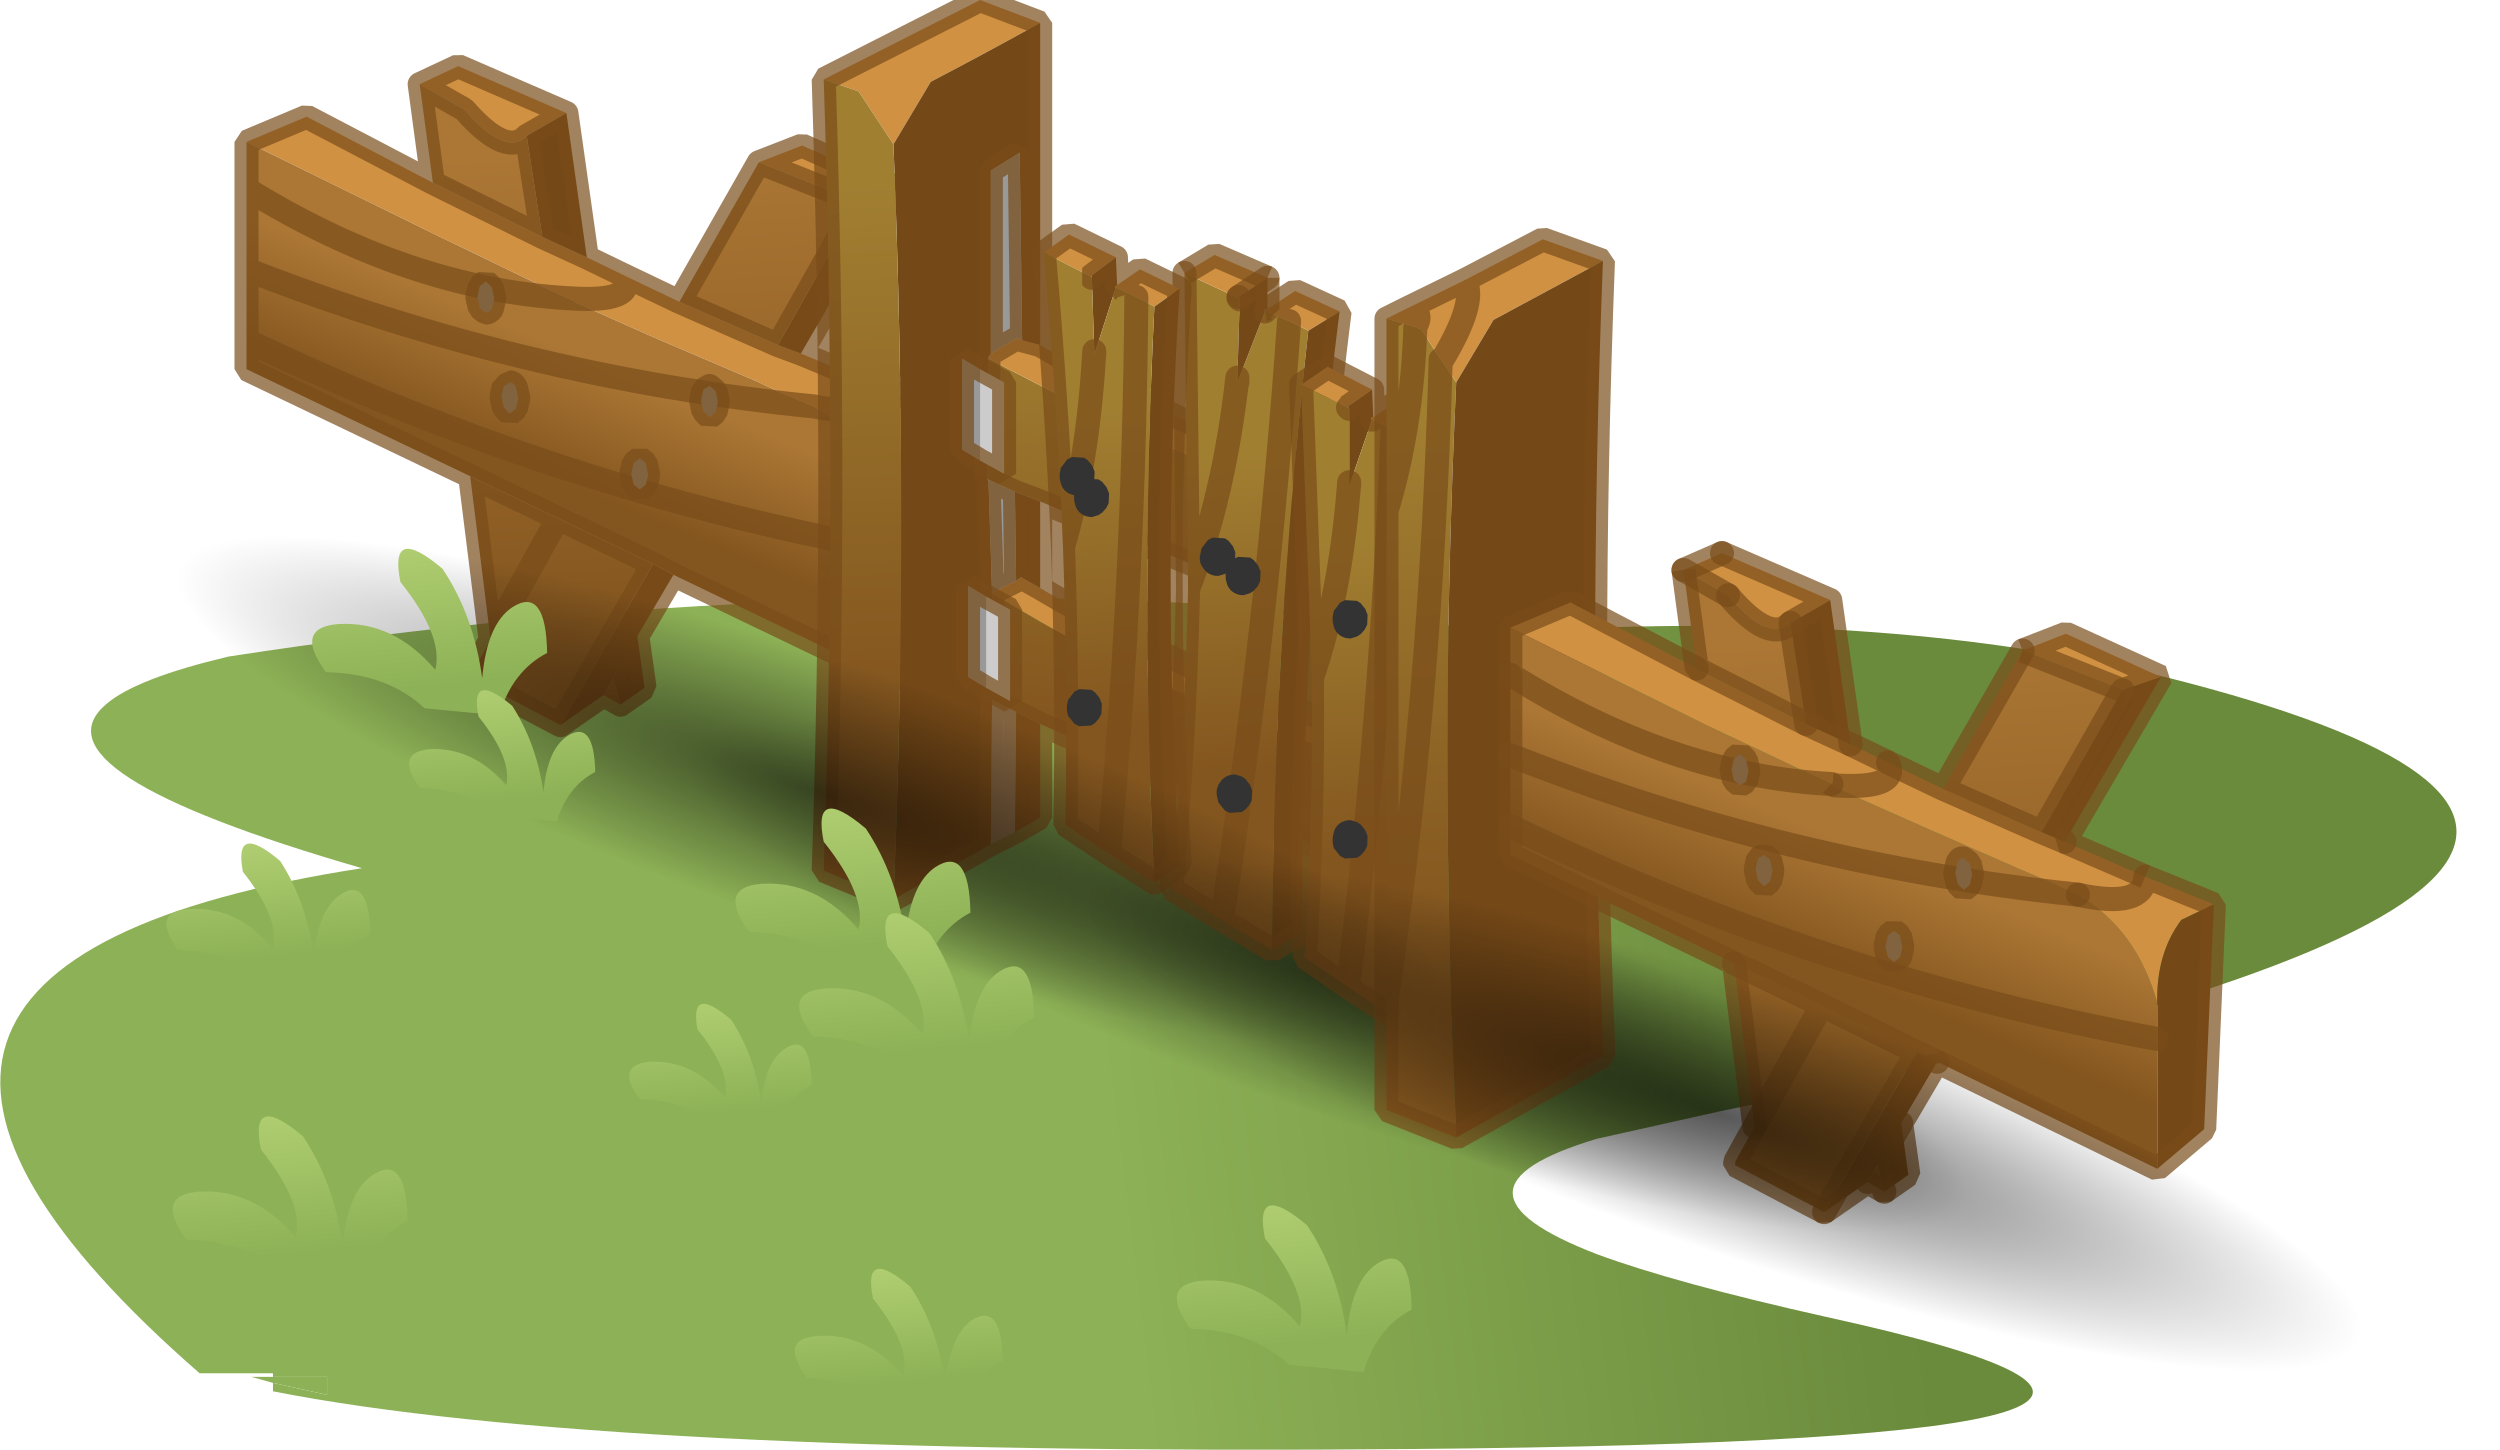 <?xml version="1.0" encoding="UTF-8" standalone="no"?>
<svg xmlns:ffdec="https://www.free-decompiler.com/flash" xmlns:xlink="http://www.w3.org/1999/xlink" ffdec:objectType="shape" height="60.3px" width="103.95px" xmlns="http://www.w3.org/2000/svg">
  <g transform="matrix(1.0, 0.0, 0.0, 1.0, 45.25, 28.4)">
    <path d="M-33.9 28.85 L-33.9 28.7 -36.95 28.7 Q-56.4 11.75 -30.2 7.7 -44.2 3.65 -40.8 0.85 -39.55 -0.2 -35.75 -1.1 -23.4 -3.0 -11.8 -3.4 3.45 -4.0 17.3 -2.1 L21.15 -2.3 Q35.15 -2.8 45.75 0.0 75.35 7.8 26.3 17.8 L21.15 18.95 Q14.15 21.05 21.15 23.75 24.4 24.95 30.65 26.35 54.2 31.5 13.45 31.85 -20.2 32.15 -33.9 29.45 L-33.9 29.1 -31.65 29.6 -31.65 28.85 -33.9 28.85" fill="url(#gradient0)" fill-rule="evenodd" stroke="none"/>
    <path d="M-33.9 29.1 L-34.8 28.85 -33.9 28.85 -31.65 28.85 -31.65 29.6 -33.9 29.1" fill="url(#gradient1)" fill-rule="evenodd" stroke="none"/>
    <path d="M23.25 23.05 Q11.2 20.3 -1.4 15.15 -14.0 10.0 -19.55 5.5 -25.0 1.1 -20.3 -0.15 -15.6 -1.4 -3.55 1.3 8.6 4.1 21.2 9.25 33.8 14.4 39.25 18.85 44.8 23.3 40.1 24.55 35.4 25.8 23.25 23.05" fill="url(#gradient2)" fill-rule="evenodd" stroke="none"/>
    <path d="M-27.8 -24.9 L-26.2 -25.65 -21.7 -23.7 -23.35 -22.75 Q-24.2 -21.85 -25.95 -23.85 L-27.8 -24.9 M-20.85 -17.7 L-19.3 -16.95 -17.0 -15.85 -12.9 -14.05 -11.95 -13.7 -8.6 -12.3 -5.75 -11.15 -7.1 -10.5 Q-8.15 -9.05 -8.1 -7.0 -8.95 -10.05 -11.4 -11.5 -8.65 -10.95 -8.6 -12.3 -8.65 -10.95 -11.4 -11.5 L-11.65 -11.6 -12.85 -12.1 -13.8 -12.55 -17.9 -14.3 -20.6 -15.5 -21.25 -15.8 -21.6 -16.0 -21.65 -16.0 -22.4 -16.35 -26.95 -18.55 -35.0 -22.5 -32.5 -23.55 -27.25 -20.8 -22.7 -18.55 -20.85 -17.7 M-13.7 -21.65 L-11.9 -22.35 -7.95 -20.6 -9.55 -20.0 -13.7 -21.65 M-21.6 -16.0 Q-18.75 -15.8 -19.3 -16.95 -18.75 -15.8 -21.6 -16.0" fill="#d09142" fill-rule="evenodd" stroke="none"/>
    <path d="M-23.35 -22.75 L-21.7 -23.7 -20.85 -17.7 -22.7 -18.55 -23.35 -22.75 M-7.95 -20.6 L-11.95 -13.7 -12.9 -14.05 -9.55 -20.0 -7.95 -20.6 M-5.75 -11.15 L-6.15 -1.75 -8.1 -0.1 -8.1 -5.5 -8.1 -7.0 Q-8.15 -9.05 -7.1 -10.5 L-5.75 -11.15 M-17.25 -4.5 L-18.75 -1.95 -18.45 0.2 -19.45 0.9 -19.75 -0.2 -20.15 0.5 -21.95 1.75 -18.1 -4.95 -17.25 -4.5 M-18.75 -1.95 L-19.75 -0.2 -18.75 -1.95" fill="#744817" fill-rule="evenodd" stroke="none"/>
    <path d="M-8.1 -0.1 L-17.25 -4.5 -18.1 -4.95 -22.05 -6.85 -25.7 -8.6 -35.0 -13.05 -35.0 -14.25 -35.0 -17.2 -35.0 -20.55 -35.0 -22.5 -26.95 -18.55 -22.4 -16.35 -21.65 -16.0 -21.6 -16.0 -21.25 -15.8 -20.6 -15.5 -17.9 -14.3 -13.8 -12.55 -12.85 -12.1 -11.65 -11.6 -11.4 -11.5 Q-8.95 -10.05 -8.1 -7.0 L-8.1 -5.5 -8.1 -0.1 M-35.0 -20.55 Q-28.3 -16.4 -21.65 -16.0 -28.3 -16.4 -35.0 -20.55 M-35.0 -17.2 Q-23.5 -12.7 -11.4 -11.5 -23.5 -12.7 -35.0 -17.2 M-35.0 -14.25 Q-21.95 -8.0 -8.1 -5.5 -21.95 -8.0 -35.0 -14.25" fill="url(#gradient3)" fill-rule="evenodd" stroke="none"/>
    <path d="M-27.8 -24.9 L-25.95 -23.85 Q-24.2 -21.85 -23.35 -22.75 L-22.7 -18.55 -27.25 -20.8 -27.8 -24.9 M-17.0 -15.85 L-13.7 -21.65 -9.55 -20.0 -12.9 -14.05 -17.0 -15.85 M-19.45 0.9 L-20.15 0.5 -19.75 -0.2 -19.45 0.9 M-21.95 1.75 L-25.65 -0.2 -25.65 -0.35 -24.85 -1.8 -25.7 -8.6 -22.05 -6.85 -18.1 -4.95 -21.95 1.75 M-22.05 -6.85 L-24.85 -1.8 -22.05 -6.85" fill="url(#gradient4)" fill-rule="evenodd" stroke="none"/>
    <path d="M-21.7 -23.7 L-26.2 -25.65 -27.8 -24.9 -25.95 -23.85 Q-24.2 -21.85 -23.35 -22.75 L-21.7 -23.7 -20.85 -17.7 -19.3 -16.95 -17.0 -15.85 -13.7 -21.65 -11.9 -22.35 -7.95 -20.6 -11.95 -13.7 -8.6 -12.3 -5.75 -11.15 -6.15 -1.75 -8.1 -0.1 -17.25 -4.5 -18.75 -1.95 -18.45 0.2 -19.45 0.9 -20.15 0.5 -21.95 1.75 -25.65 -0.2 -25.65 -0.35 -24.85 -1.8 -25.7 -8.6 -35.0 -13.05 -35.0 -14.25 -35.0 -17.2 -35.0 -20.55 -35.0 -22.5 -32.5 -23.55 -27.25 -20.8 -27.8 -24.9 M-21.6 -16.0 L-21.65 -16.0 Q-28.3 -16.4 -35.0 -20.55 M-20.85 -17.7 L-22.7 -18.55 -27.25 -20.8 M-22.7 -18.55 L-23.35 -22.75 M-24.85 -1.8 L-22.05 -6.85 -25.7 -8.6 M-7.95 -20.6 L-9.55 -20.0 -12.9 -14.05 -11.95 -13.7 M-17.0 -15.85 L-12.9 -14.05 M-19.75 -0.2 L-18.75 -1.95 M-18.1 -4.95 L-17.25 -4.5 M-11.4 -11.5 Q-23.5 -12.7 -35.0 -17.2 M-8.6 -12.3 Q-8.65 -10.95 -11.4 -11.5 M-13.7 -21.65 L-9.55 -20.0 M-19.3 -16.95 Q-18.75 -15.8 -21.6 -16.0 M-8.1 -5.5 Q-21.95 -8.0 -35.0 -14.25 M-22.05 -6.85 L-18.1 -4.95 -21.95 1.75 M-19.45 0.9 L-19.75 -0.2 -20.15 0.5" ffdec:has-small-stroke="true" ffdec:original-stroke-width="0.05" fill="none" stroke="#794c19" stroke-linecap="round" stroke-linejoin="bevel" stroke-opacity="0.69" stroke-width="1.0"/>
    <path d="M-25.4 -16.05 L-25.3 -16.5 -25.05 -16.7 -24.8 -16.45 -24.7 -16.0 -24.8 -15.55 Q-24.9 -15.4 -25.05 -15.4 L-25.3 -15.6 -25.4 -16.05 M-23.7 -11.85 L-23.8 -11.4 -24.05 -11.2 -24.3 -11.45 -24.4 -11.9 -24.3 -12.35 Q-24.15 -12.4 -24.05 -12.5 -23.9 -12.5 -23.8 -12.3 L-23.7 -11.85 M-15.75 -12.35 L-15.5 -12.15 -15.4 -11.7 -15.5 -11.25 -15.75 -11.05 -16.0 -11.3 -16.1 -11.75 -16.0 -12.2 -15.75 -12.35 M-18.65 -8.05 L-18.9 -8.25 -19.0 -8.7 -18.9 -9.15 -18.65 -9.35 -18.4 -9.15 -18.3 -8.65 -18.4 -8.25 -18.65 -8.05" fill="#999999" fill-rule="evenodd" stroke="none"/>
    <path d="M-25.4 -16.05 L-25.3 -16.5 -25.05 -16.7 -24.8 -16.45 -24.7 -16.0 -24.8 -15.55 Q-24.9 -15.4 -25.05 -15.4 L-25.3 -15.6 -25.4 -16.05 M-23.7 -11.85 L-23.8 -11.4 -24.05 -11.2 -24.3 -11.45 -24.4 -11.9 -24.3 -12.35 Q-24.15 -12.4 -24.05 -12.5 -23.9 -12.5 -23.8 -12.3 L-23.7 -11.85 M-15.75 -12.35 L-15.5 -12.15 -15.4 -11.7 -15.5 -11.25 -15.75 -11.05 -16.0 -11.3 -16.1 -11.75 -16.0 -12.2 -15.75 -12.35 M-18.65 -8.05 L-18.9 -8.25 -19.0 -8.7 -18.9 -9.15 -18.65 -9.35 -18.4 -9.15 -18.3 -8.65 -18.4 -8.25 -18.65 -8.05 Z" ffdec:has-small-stroke="true" ffdec:original-stroke-width="0.05" fill="none" stroke="#794c19" stroke-linecap="round" stroke-linejoin="bevel" stroke-opacity="0.69" stroke-width="1.0"/>
    <path d="M12.5 -6.35 L12.5 -1.55 -2.0 -7.55 -3.05 -7.95 -4.15 -8.45 -4.2 -8.45 -4.2 -9.0 -4.15 -13.5 Q4.2 -9.0 12.5 -6.35 M12.5 3.45 L12.5 8.15 -2.0 1.7 -3.0 1.2 -4.0 0.7 -4.0 -3.75 Q4.0 1.2 12.5 3.45 M-4.15 -8.45 L-4.2 -9.0 -4.15 -8.45" fill="url(#gradient5)" fill-rule="evenodd" stroke="none"/>
    <path d="M-2.0 -3.95 Q4.85 0.15 12.5 2.3 L12.5 3.45 Q4.0 1.2 -4.0 -3.75 L-3.0 -4.25 -2.8 -4.4 -2.0 -3.95 M-11.0 -25.1 L-4.5 -28.4 -2.0 -27.45 Q-4.25 -26.2 -6.55 -25.0 L-8.1 -22.4 -9.55 -24.6 -11.0 -25.1 M-2.0 -14.05 Q5.05 -9.9 12.5 -7.8 L12.5 -6.35 Q4.2 -9.0 -4.15 -13.5 L-4.15 -13.55 -4.05 -13.7 -2.95 -14.35 -2.75 -14.25 -2.0 -14.05" fill="#d09142" fill-rule="evenodd" stroke="none"/>
    <path d="M-2.0 -7.55 L-2.0 -3.95 -2.8 -4.4 -3.0 -4.25 -3.05 -7.95 -2.0 -7.55 M-2.0 1.7 L-2.0 5.6 -3.05 6.2 -3.0 1.2 -2.0 1.7 M-4.05 6.7 L-8.1 9.0 Q-7.45 -6.45 -8.1 -22.4 L-6.55 -25.0 Q-4.25 -26.2 -2.0 -27.45 L-2.0 -14.05 -2.75 -14.25 -2.85 -22.05 -4.05 -21.3 -4.05 -13.7 -4.15 -13.55 -4.15 -13.5 -4.2 -9.0 -4.2 -8.45 -4.15 -8.45 -4.0 -3.75 -4.0 0.7 -4.05 6.7 M-4.15 -13.55 L-4.2 -13.55 -4.15 -13.5 -4.2 -13.55 -4.15 -13.55" fill="#744817" fill-rule="evenodd" stroke="none"/>
    <path d="M-3.05 6.2 L-4.05 6.7 -4.0 0.7 -3.0 1.2 -3.05 6.2 M-4.15 -8.45 L-3.05 -7.95 -3.0 -4.25 -4.0 -3.75 -4.15 -8.45 M-4.05 -13.7 L-4.05 -21.3 -2.85 -22.05 -2.75 -14.25 -2.95 -14.35 -4.05 -13.7" fill="#999999" fill-rule="evenodd" stroke="none"/>
    <path d="M-8.1 9.0 L-11.0 7.8 Q-10.45 -8.15 -11.0 -25.1 L-9.55 -24.6 -8.1 -22.4 Q-7.45 -6.45 -8.1 9.0" fill="url(#gradient6)" fill-rule="evenodd" stroke="none"/>
    <path d="M12.5 -1.55 L-2.0 -7.55 -2.0 -3.95 Q4.85 0.15 12.5 2.3 M12.5 8.15 L-2.0 1.7 -2.0 5.6 -3.05 6.2 -4.05 6.7 -8.1 9.0 -11.0 7.8 Q-10.45 -8.15 -11.0 -25.1 L-4.5 -28.4 -2.0 -27.45 -2.0 -14.05 Q5.05 -9.9 12.5 -7.8 M-4.15 -13.5 L-4.2 -9.0 -4.15 -8.45 -3.05 -7.95 -2.0 -7.55 M-2.75 -14.25 L-2.85 -22.05 -4.05 -21.3 -4.05 -13.7 -2.95 -14.35 -2.75 -14.25 -2.0 -14.05 M-4.15 -13.5 L-4.2 -13.55 -4.15 -13.55 -4.05 -13.7 M-4.2 -9.0 L-4.2 -8.45 -4.15 -8.45 -4.0 -3.75 -3.0 -4.25 -3.05 -7.95 M-3.0 -4.25 L-2.8 -4.4 -2.0 -3.95 M-2.0 1.7 L-3.0 1.2 -3.05 6.2 M-3.0 1.2 L-4.0 0.7 -4.05 6.7 M-4.0 0.7 L-4.0 -3.75" ffdec:has-small-stroke="true" ffdec:original-stroke-width="0.05" fill="none" stroke="#794c19" stroke-linecap="round" stroke-linejoin="bevel" stroke-opacity="0.69" stroke-width="1.0"/>
    <path d="M4.0 -17.05 L6.25 -16.0 6.3 -15.95 6.2 -12.7 6.2 -12.5 7.35 -15.45 8.35 -15.05 9.15 -14.65 Q7.7 -1.75 7.65 11.1 L5.55 9.85 3.45 8.55 Q4.0 2.5 4.15 -3.9 L4.0 -17.05 M8.35 -15.05 Q7.45 -2.15 5.55 9.85 7.45 -2.15 8.35 -15.05 M6.2 -12.7 Q5.65 -7.75 4.15 -3.9 5.65 -7.75 6.2 -12.7" fill="url(#gradient7)" fill-rule="evenodd" stroke="none"/>
    <path d="M4.0 -17.05 L5.25 -17.8 7.45 -16.85 6.25 -16.05 6.25 -16.0 4.0 -17.05 M7.45 -15.55 L8.6 -16.3 10.45 -15.45 9.15 -14.65 8.35 -15.05 7.35 -15.45 7.4 -15.55 7.45 -15.55" fill="#d09142" fill-rule="evenodd" stroke="none"/>
    <path d="M6.25 -16.05 L7.45 -16.85 7.45 -15.55 7.4 -15.55 7.3 -15.5 7.35 -15.45 6.2 -12.5 6.2 -12.7 6.3 -15.95 6.25 -16.05 M10.45 -15.45 Q8.85 -2.8 8.9 10.35 L7.65 11.1 Q7.7 -1.75 9.15 -14.65 L10.45 -15.45" fill="#744817" fill-rule="evenodd" stroke="none"/>
    <path d="M6.25 -16.0 L6.25 -16.05 M7.45 -15.55 L8.6 -16.3 10.45 -15.45 Q8.85 -2.8 8.9 10.35 L7.65 11.1 5.55 9.85 3.45 8.55 Q4.0 2.5 4.15 -3.9 L4.0 -17.05 M7.4 -15.55 L7.35 -15.45 M6.3 -15.95 L6.25 -16.0 M6.2 -12.7 L6.2 -12.5 M4.15 -3.9 Q5.65 -7.75 6.2 -12.7 M5.55 9.85 Q7.45 -2.15 8.35 -15.05" ffdec:has-small-stroke="true" ffdec:original-stroke-width="0.05" fill="none" stroke="#794c19" stroke-linecap="round" stroke-linejoin="bevel" stroke-opacity="0.69" stroke-width="1.0"/>
    <path d="M7.45 -16.85 L5.25 -17.8 4.0 -17.05 M7.45 -16.85 L7.45 -15.55 7.4 -15.55 7.3 -15.5 7.35 -15.45" ffdec:has-small-stroke="true" ffdec:original-stroke-width="0.05" fill="none" stroke="#794c19" stroke-linecap="butt" stroke-linejoin="bevel" stroke-opacity="0.69" stroke-width="1.0"/>
    <path d="M6.25 -16.05 L7.45 -16.85" ffdec:has-small-stroke="true" ffdec:original-stroke-width="0.05" fill="none" stroke="#794c19" stroke-linecap="round" stroke-linejoin="bevel" stroke-opacity="0.69" stroke-width="1.0"/>
    <path d="M8.85 -12.4 L9.95 -13.15 11.8 -12.2 10.8 -11.5 10.8 -11.45 8.85 -12.4 M11.85 -11.05 L12.85 -11.7 14.45 -10.95 13.35 -10.15 12.65 -10.55 11.8 -10.95 11.8 -11.05 11.85 -11.05" fill="#d09142" fill-rule="evenodd" stroke="none"/>
    <path d="M11.8 -12.2 L11.85 -11.05 11.8 -11.05 11.75 -11.0 11.8 -10.95 10.85 -8.2 10.85 -8.35 10.85 -11.4 10.8 -11.5 11.8 -12.2 M14.45 -10.95 Q13.35 0.9 13.75 13.1 L12.7 13.9 Q12.45 1.85 13.35 -10.15 L14.45 -10.95" fill="#744817" fill-rule="evenodd" stroke="none"/>
    <path d="M12.7 13.9 L10.8 12.65 9.0 11.4 Q9.35 5.8 9.3 -0.2 L8.85 -12.4 10.8 -11.45 10.85 -11.4 10.85 -8.35 10.85 -8.2 11.8 -10.95 12.65 -10.55 13.35 -10.15 Q12.45 1.85 12.7 13.9 M10.8 12.65 Q12.2 1.45 12.65 -10.55 12.2 1.45 10.8 12.65 M9.3 -0.2 Q10.5 -3.7 10.85 -8.35 10.5 -3.7 9.3 -0.2" fill="url(#gradient8)" fill-rule="evenodd" stroke="none"/>
    <path d="M8.85 -12.4 L9.95 -13.15 11.8 -12.2 11.85 -11.05 12.85 -11.7 14.45 -10.95 Q13.35 0.9 13.75 13.1 L12.7 13.9 10.8 12.65 9.0 11.4 Q9.35 5.8 9.3 -0.2 L8.85 -12.4 M10.8 -11.45 L10.8 -11.5 11.8 -12.2 M11.8 -10.95 L11.8 -11.05 11.75 -11.0 11.8 -10.95 M11.8 -11.05 L11.85 -11.05 M10.8 -11.45 L10.85 -11.4 M10.85 -8.35 L10.85 -8.2 M10.85 -8.35 Q10.5 -3.7 9.3 -0.2 M12.65 -10.55 Q12.2 1.45 10.8 12.65" ffdec:has-small-stroke="true" ffdec:original-stroke-width="0.05" fill="none" stroke="#794c19" stroke-linecap="round" stroke-linejoin="bevel" stroke-opacity="0.69" stroke-width="1.0"/>
    <path d="M-4.5 -13.05 L-4.5 -9.25 -5.25 -9.7 -5.25 -13.5 -4.5 -13.05" fill="#999999" fill-rule="evenodd" stroke="none"/>
    <path d="M-4.5 -9.25 L-4.5 -13.05 -3.5 -12.5 -3.5 -8.7 -4.5 -9.25" fill="#cccccc" fill-rule="evenodd" stroke="none"/>
    <path d="M-4.5 -9.25 L-3.5 -8.7 -3.5 -12.5 -4.5 -13.05 -5.25 -13.5 -5.25 -9.7 -4.5 -9.25 Z" ffdec:has-small-stroke="true" ffdec:original-stroke-width="0.05" fill="none" stroke="#794c19" stroke-linecap="round" stroke-linejoin="bevel" stroke-opacity="0.69" stroke-width="1.0"/>
    <path d="M-4.25 -3.6 L-3.25 -3.05 -3.25 0.75 -4.25 0.2 -4.25 -3.6" fill="#cccccc" fill-rule="evenodd" stroke="none"/>
    <path d="M-4.25 0.2 L-5.0 -0.25 -5.0 -4.05 -4.25 -3.6 -4.25 0.2" fill="#999999" fill-rule="evenodd" stroke="none"/>
    <path d="M-4.25 -3.6 L-3.25 -3.05 -3.25 0.75 -4.25 0.2 -5.0 -0.25 -5.0 -4.05 -4.25 -3.6 Z" ffdec:has-small-stroke="true" ffdec:original-stroke-width="0.05" fill="none" stroke="#794c19" stroke-linecap="round" stroke-linejoin="bevel" stroke-opacity="0.69" stroke-width="1.0"/>
    <path d="M12.4 -7.15 Q13.45 -10.6 13.6 -14.75 L13.6 -14.8 13.6 -14.75 Q13.45 -10.6 12.4 -7.15 L12.4 -15.15 13.6 -14.8 13.85 -14.7 14.65 -13.45 14.7 -13.4 14.65 -13.3 14.7 -13.4 15.3 -12.5 Q14.65 1.4 15.15 14.75 L15.3 18.9 12.4 17.75 12.4 13.2 12.4 -7.15 M14.65 -13.45 L14.65 -13.3 Q14.25 0.8 12.4 13.2 14.25 0.8 14.65 -13.3 L14.65 -13.45" fill="url(#gradient9)" fill-rule="evenodd" stroke="none"/>
    <path d="M14.65 -13.45 L13.85 -14.7 13.6 -14.8 12.4 -15.15 13.2 -15.55 15.65 -16.75 Q16.2 -15.9 14.7 -13.4 16.2 -15.9 15.65 -16.75 L18.9 -18.45 21.4 -17.55 16.85 -15.1 15.3 -12.5 14.7 -13.4 14.65 -13.45 M13.6 -14.8 Q14.0 -15.5 13.2 -15.55 14.0 -15.5 13.6 -14.8" fill="#d09142" fill-rule="evenodd" stroke="none"/>
    <path d="M21.4 -17.55 Q20.75 -0.8 21.4 14.95 L21.4 15.5 15.3 18.9 15.15 14.75 Q14.65 1.4 15.3 -12.5 L16.85 -15.1 21.4 -17.55" fill="#744817" fill-rule="evenodd" stroke="none"/>
    <path d="M13.6 -14.8 L13.6 -14.75 Q13.45 -10.6 12.4 -7.15 L12.4 13.2 Q14.25 0.8 14.65 -13.3 L14.65 -13.45 M12.4 -15.15 L12.4 -7.15 M14.65 -13.3 L14.7 -13.4 Q16.2 -15.9 15.65 -16.75 L13.2 -15.55 Q14.0 -15.5 13.6 -14.8 M13.2 -15.55 L12.4 -15.15 M15.65 -16.75 L18.9 -18.45 21.4 -17.55 Q20.75 -0.8 21.4 14.95 L21.4 15.5 15.3 18.9 12.4 17.75 12.4 13.2" ffdec:has-small-stroke="true" ffdec:original-stroke-width="0.05" fill="none" stroke="#794c19" stroke-linecap="round" stroke-linejoin="bevel" stroke-opacity="0.69" stroke-width="1.0"/>
    <path d="M3.8 -16.4 L2.75 -15.65 2.0 -16.05 1.15 -16.45 1.15 -16.5 1.2 -16.55 2.15 -17.2 3.8 -16.4 M0.1 -16.9 L-1.85 -17.9 -0.8 -18.65 1.15 -17.7 0.15 -16.95 0.1 -16.9" fill="#d09142" fill-rule="evenodd" stroke="none"/>
    <path d="M2.75 -15.65 L3.8 -16.4 Q3.05 -4.6 3.8 7.55 L2.75 8.3 Q2.15 -3.6 2.75 -15.65 M1.2 -16.55 L1.15 -16.5 1.1 -16.45 1.15 -16.45 0.25 -13.65 0.25 -13.8 0.15 -16.85 0.15 -16.95 1.15 -17.7 1.2 -16.55" fill="#744817" fill-rule="evenodd" stroke="none"/>
    <path d="M1.15 -16.45 L2.0 -16.05 2.75 -15.65 Q2.15 -3.6 2.75 8.3 L0.85 7.1 -0.95 5.9 Q-0.85 0.25 -1.05 -5.65 -1.3 -11.6 -1.85 -17.9 L0.1 -16.9 0.15 -16.85 0.25 -13.8 0.25 -13.65 1.15 -16.45 M0.25 -13.8 Q0.0 -9.25 -1.05 -5.65 0.0 -9.25 0.25 -13.8 M2.0 -16.05 Q1.9 -4.05 0.85 7.1 1.9 -4.05 2.0 -16.05" fill="url(#gradient10)" fill-rule="evenodd" stroke="none"/>
    <path d="M3.8 -16.4 L2.15 -17.2 1.2 -16.55 1.15 -16.5 1.15 -16.45 1.1 -16.45 1.15 -16.5 M2.75 8.3 L3.8 7.55 Q3.05 -4.6 3.8 -16.4 M0.25 -13.8 L0.25 -13.65 M0.15 -16.85 L0.1 -16.9 0.15 -16.95 1.15 -17.7 -0.8 -18.65 -1.85 -17.9 Q-1.3 -11.6 -1.05 -5.65 0.0 -9.25 0.25 -13.8 M1.15 -17.7 L1.2 -16.55 M2.75 8.3 L0.85 7.1 -0.95 5.9 Q-0.85 0.25 -1.05 -5.65 M0.85 7.1 Q1.9 -4.05 2.0 -16.05" ffdec:has-small-stroke="true" ffdec:original-stroke-width="0.05" fill="none" stroke="#794c19" stroke-linecap="round" stroke-linejoin="bevel" stroke-opacity="0.69" stroke-width="1.0"/>
    <path d="M0.3 -7.95 L0.4 -7.7 0.3 -7.5 0.15 -7.4 Q0.0 -7.4 -0.05 -7.5 L-0.1 -7.7 -0.05 -7.95 0.15 -8.05 0.3 -7.95" fill="#999999" fill-rule="evenodd" stroke="none"/>
    <path d="M0.3 -7.95 L0.4 -7.7 0.3 -7.5 0.15 -7.4 Q0.0 -7.4 -0.05 -7.5 L-0.1 -7.7 -0.05 -7.95 0.15 -8.05 0.3 -7.95 Z" ffdec:has-small-stroke="true" ffdec:original-stroke-width="0.05" fill="none" stroke="#333333" stroke-linecap="round" stroke-linejoin="bevel" stroke-width="1.0"/>
    <path d="M-0.7 -8.6 L-0.65 -8.85 -0.45 -8.95 -0.3 -8.85 -0.2 -8.6 -0.3 -8.4 -0.45 -8.3 Q-0.6 -8.3 -0.65 -8.4 L-0.7 -8.6" fill="#999999" fill-rule="evenodd" stroke="none"/>
    <path d="M-0.7 -8.6 L-0.65 -8.85 -0.45 -8.95 -0.3 -8.85 -0.2 -8.6 -0.3 -8.4 -0.45 -8.3 Q-0.6 -8.3 -0.65 -8.4 L-0.7 -8.6 Z" ffdec:has-small-stroke="true" ffdec:original-stroke-width="0.05" fill="none" stroke="#333333" stroke-linecap="round" stroke-linejoin="bevel" stroke-width="1.0"/>
    <path d="M6.2 -4.45 L6.25 -4.7 6.45 -4.8 6.6 -4.7 6.7 -4.45 6.6 -4.25 6.45 -4.15 Q6.3 -4.15 6.25 -4.25 L6.2 -4.45" fill="#999999" fill-rule="evenodd" stroke="none"/>
    <path d="M6.2 -4.45 L6.25 -4.7 6.45 -4.8 6.6 -4.7 6.7 -4.45 6.6 -4.25 6.45 -4.15 Q6.3 -4.15 6.25 -4.25 L6.2 -4.45 Z" ffdec:has-small-stroke="true" ffdec:original-stroke-width="0.05" fill="none" stroke="#333333" stroke-linecap="round" stroke-linejoin="bevel" stroke-width="1.0"/>
    <path d="M5.15 -5.25 L5.2 -5.5 5.4 -5.6 5.55 -5.5 5.65 -5.25 5.55 -5.05 5.4 -4.95 Q5.25 -4.95 5.2 -5.05 5.1 -5.15 5.15 -5.25" fill="#999999" fill-rule="evenodd" stroke="none"/>
    <path d="M5.15 -5.25 L5.2 -5.5 5.4 -5.6 5.55 -5.5 5.65 -5.25 5.55 -5.05 5.4 -4.95 Q5.25 -4.95 5.2 -5.05 5.1 -5.15 5.15 -5.25 Z" ffdec:has-small-stroke="true" ffdec:original-stroke-width="0.05" fill="none" stroke="#333333" stroke-linecap="round" stroke-linejoin="bevel" stroke-width="1.0"/>
    <path d="M10.65 -2.65 L10.7 -2.9 10.9 -3.0 11.05 -2.9 11.15 -2.65 11.05 -2.45 10.9 -2.35 Q10.75 -2.35 10.7 -2.45 L10.65 -2.65" fill="#999999" fill-rule="evenodd" stroke="none"/>
    <path d="M10.65 -2.65 L10.7 -2.9 10.9 -3.0 11.05 -2.9 11.15 -2.65 11.05 -2.45 10.9 -2.35 Q10.75 -2.35 10.7 -2.45 L10.65 -2.65 Z" ffdec:has-small-stroke="true" ffdec:original-stroke-width="0.05" fill="none" stroke="#333333" stroke-linecap="round" stroke-linejoin="bevel" stroke-width="1.0"/>
    <path d="M10.65 6.55 L10.7 6.3 Q10.75 6.2 10.9 6.2 L11.05 6.3 11.15 6.55 11.05 6.75 10.9 6.85 10.7 6.75 10.65 6.55" fill="#999999" fill-rule="evenodd" stroke="none"/>
    <path d="M10.65 6.55 L10.7 6.3 Q10.75 6.2 10.9 6.2 L11.05 6.3 11.15 6.55 11.05 6.75 10.9 6.85 10.7 6.75 10.65 6.55 Z" ffdec:has-small-stroke="true" ffdec:original-stroke-width="0.05" fill="none" stroke="#333333" stroke-linecap="round" stroke-linejoin="bevel" stroke-width="1.0"/>
    <path d="M5.85 4.65 Q5.8 4.5 5.9 4.4 5.95 4.3 6.1 4.3 L6.25 4.4 6.35 4.65 6.25 4.85 6.1 4.95 5.9 4.85 5.85 4.65" fill="#999999" fill-rule="evenodd" stroke="none"/>
    <path d="M5.85 4.65 Q5.8 4.5 5.9 4.4 5.95 4.3 6.1 4.3 L6.25 4.4 6.35 4.65 6.25 4.85 6.1 4.95 5.9 4.85 5.85 4.65 Z" ffdec:has-small-stroke="true" ffdec:original-stroke-width="0.05" fill="none" stroke="#333333" stroke-linecap="round" stroke-linejoin="bevel" stroke-width="1.0"/>
    <path d="M0.1 1.05 L0.0 1.25 -0.15 1.35 -0.35 1.25 -0.4 1.05 -0.35 0.8 -0.15 0.7 0.0 0.8 0.1 1.05" fill="#999999" fill-rule="evenodd" stroke="none"/>
    <path d="M0.1 1.05 L0.0 1.25 -0.15 1.35 -0.35 1.25 -0.4 1.05 -0.35 0.8 -0.15 0.7 0.0 0.8 0.1 1.05 Z" ffdec:has-small-stroke="true" ffdec:original-stroke-width="0.05" fill="none" stroke="#333333" stroke-linecap="round" stroke-linejoin="bevel" stroke-width="1.0"/>
    <path d="M-41.45 -7.8 Q-36.75 -9.05 -24.7 -6.35 -12.55 -3.55 0.05 1.6 12.65 6.75 18.1 11.2 23.65 15.65 18.95 16.9 14.25 18.15 2.1 15.4 -9.95 12.65 -22.55 7.5 -35.15 2.35 -40.7 -2.15 -46.15 -6.55 -41.45 -7.8" fill="url(#gradient11)" fill-rule="evenodd" stroke="none"/>
    <path d="M-7.7 28.8 Q-7.35 27.6 -8.95 25.6 -9.4 23.4 -7.4 25.1 -6.25 26.8 -5.95 29.15 -5.75 27.15 -4.85 26.5 -3.6 25.7 -3.55 28.2 -4.85 28.85 -5.35 30.5 L-8.1 30.25 Q-9.45 28.95 -11.7 28.9 -12.9 27.25 -11.25 27.15 -9.25 27.0 -7.7 28.8" fill="url(#gradient12)" fill-rule="evenodd" stroke="none"/>
    <path d="M-33.4 24.65 Q-34.95 23.2 -37.5 23.15 -38.85 21.3 -37.0 21.15 -34.7 21.0 -32.95 23.05 -32.6 21.65 -34.4 19.4 -34.9 16.95 -32.65 18.85 -31.35 20.8 -31.0 23.4 -30.8 21.15 -29.75 20.45 -28.35 19.55 -28.3 22.35 -29.75 23.1 -30.3 24.95 L-33.4 24.65" fill="url(#gradient13)" fill-rule="evenodd" stroke="none"/>
    <path d="M-32.2 11.35 Q-32.0 9.4 -31.1 8.8 -29.9 8.0 -29.85 10.45 -31.1 11.1 -31.6 12.7 L-34.25 12.4 Q-35.6 11.15 -37.85 11.1 -39.0 9.5 -37.4 9.4 -35.4 9.25 -33.9 11.05 -33.6 9.8 -35.15 7.85 -35.55 5.75 -33.6 7.4 -32.5 9.1 -32.2 11.35" fill="url(#gradient14)" fill-rule="evenodd" stroke="none"/>
    <path d="M-23.95 -3.15 Q-22.55 -4.05 -22.5 -1.25 -23.95 -0.5 -24.5 1.35 L-27.6 1.05 Q-29.15 -0.4 -31.7 -0.45 -33.05 -2.3 -31.2 -2.45 -28.9 -2.6 -27.15 -0.55 -26.8 -1.95 -28.6 -4.2 -29.1 -6.65 -26.85 -4.75 -25.55 -2.8 -25.2 -0.2 -25.0 -2.45 -23.95 -3.15" fill="url(#gradient15)" fill-rule="evenodd" stroke="none"/>
    <path d="M-21.65 2.2 Q-20.55 1.5 -20.5 3.7 -21.65 4.3 -22.1 5.75 L-24.55 5.55 Q-25.8 4.4 -27.8 4.35 -28.85 2.9 -27.4 2.75 -25.6 2.65 -24.2 4.25 -23.95 3.15 -25.35 1.4 -25.75 -0.55 -23.95 0.95 -22.95 2.5 -22.65 4.55 -22.5 2.75 -21.65 2.2" fill="url(#gradient16)" fill-rule="evenodd" stroke="none"/>
    <path d="M-9.25 6.05 Q-7.95 8.0 -7.6 10.6 -7.4 8.35 -6.35 7.65 -4.95 6.75 -4.9 9.55 -6.35 10.3 -6.9 12.15 L-10.0 11.85 Q-11.55 10.4 -14.1 10.35 -15.45 8.5 -13.6 8.35 -11.3 8.2 -9.55 10.25 -9.2 8.85 -11.0 6.6 -11.5 4.15 -9.25 6.05" fill="url(#gradient17)" fill-rule="evenodd" stroke="none"/>
    <path d="M-8.35 10.95 Q-8.85 8.5 -6.6 10.4 -5.3 12.35 -4.95 14.95 -4.75 12.7 -3.7 12.0 -2.3 11.1 -2.25 13.9 -3.7 14.65 -4.25 16.5 L-7.35 16.2 Q-8.9 14.75 -11.45 14.7 -12.8 12.85 -10.95 12.7 -8.65 12.55 -6.9 14.6 -6.55 13.2 -8.35 10.95" fill="url(#gradient18)" fill-rule="evenodd" stroke="none"/>
    <path d="M-12.6 15.2 Q-11.55 14.5 -11.5 16.7 -12.6 17.3 -13.05 18.7 L-15.45 18.5 Q-16.65 17.35 -18.65 17.3 -19.7 15.9 -18.25 15.75 -16.45 15.65 -15.1 17.25 -14.85 16.15 -16.25 14.4 -16.6 12.5 -14.85 14.0 -13.85 15.5 -13.6 17.5 -13.45 15.75 -12.6 15.2" fill="url(#gradient19)" fill-rule="evenodd" stroke="none"/>
    <path d="M7.35 23.1 Q6.85 20.65 9.1 22.55 10.4 24.5 10.75 27.1 10.95 24.85 12.0 24.15 13.4 23.25 13.45 26.05 12.0 26.8 11.45 28.65 L8.35 28.35 Q6.8 26.9 4.25 26.85 2.9 25.0 4.75 24.85 7.05 24.7 8.8 26.75 9.15 25.35 7.35 23.1" fill="url(#gradient20)" fill-rule="evenodd" stroke="none"/>
    <path d="M17.55 -2.3 L20.05 -3.35 25.3 -0.6 29.85 1.7 31.7 2.55 33.25 3.3 Q33.8 4.45 30.95 4.25 33.8 4.45 33.25 3.3 L35.55 4.4 39.65 6.2 40.6 6.6 43.95 8.05 46.8 9.2 45.45 9.85 Q44.4 11.25 44.45 13.3 43.6 10.25 41.15 8.8 L40.9 8.7 39.7 8.15 38.75 7.75 34.65 5.95 31.95 4.75 31.3 4.45 30.95 4.25 30.9 4.2 30.15 3.85 25.6 1.7 17.55 -2.3 M24.75 -4.7 L26.35 -5.4 30.85 -3.45 29.2 -2.5 Q28.35 -1.6 26.6 -3.65 L24.75 -4.7 M38.85 -1.35 L40.65 -2.05 44.6 -0.25 43.0 0.3 38.85 -1.35 M41.15 8.8 Q43.9 9.4 43.95 8.05 43.9 9.4 41.15 8.8" fill="#d09142" fill-rule="evenodd" stroke="none"/>
    <path d="M17.55 -2.3 L25.6 1.7 30.15 3.85 30.9 4.2 30.95 4.25 31.3 4.45 31.95 4.75 34.65 5.95 38.75 7.75 39.7 8.15 40.9 8.7 41.15 8.8 Q43.6 10.25 44.45 13.3 L44.45 14.8 44.45 20.2 35.3 15.75 34.45 15.35 30.5 13.4 26.85 11.65 17.55 7.15 17.55 5.95 17.55 3.0 17.55 -0.35 17.55 -2.3 M30.9 4.2 Q24.25 3.85 17.55 -0.35 24.25 3.85 30.9 4.2 M17.55 5.95 Q30.6 12.25 44.45 14.8 30.6 12.25 17.55 5.95 M17.55 3.0 Q29.05 7.55 41.15 8.8 29.05 7.55 17.55 3.0" fill="url(#gradient21)" fill-rule="evenodd" stroke="none"/>
    <path d="M29.85 1.7 L25.3 -0.6 24.75 -4.7 26.6 -3.65 Q28.35 -1.6 29.2 -2.5 L29.85 1.7 M33.1 21.15 L32.4 20.75 32.8 20.05 33.1 21.15 M30.6 22.0 L26.9 20.05 26.9 19.9 27.7 18.45 26.85 11.65 30.5 13.4 34.45 15.35 30.6 22.0 M39.65 6.2 L35.55 4.4 38.85 -1.35 43.0 0.3 39.65 6.2 M27.7 18.45 L30.5 13.4 27.7 18.45" fill="url(#gradient22)" fill-rule="evenodd" stroke="none"/>
    <path d="M31.7 2.55 L29.85 1.7 29.2 -2.5 30.85 -3.45 31.7 2.55 M44.6 -0.25 L40.6 6.6 39.65 6.2 43.0 0.3 44.6 -0.25 M46.8 9.2 L46.4 18.55 44.45 20.2 44.45 14.8 44.45 13.3 Q44.4 11.25 45.45 9.85 L46.8 9.2 M35.3 15.75 L33.8 18.3 34.1 20.45 33.1 21.15 32.8 20.05 32.4 20.75 30.6 22.0 34.45 15.35 35.3 15.75 M33.8 18.3 L32.8 20.05 33.8 18.3" fill="#744817" fill-rule="evenodd" stroke="none"/>
    <path d="M25.3 -0.6 L20.05 -3.35 17.55 -2.3 17.55 -0.35 Q24.25 3.85 30.9 4.2 M24.75 -4.7 L26.35 -5.4 M35.55 4.4 L39.65 6.2 43.0 0.3 M38.85 -1.35 L35.55 4.4 33.25 3.3 M34.45 15.35 L30.5 13.4 27.7 18.45 M35.3 15.75 L34.45 15.35 30.6 22.0 M32.8 20.05 L33.1 21.15 M32.4 20.75 L32.8 20.05 33.8 18.3 M30.5 13.4 L26.85 11.65 M39.65 6.2 L40.6 6.6 M41.15 8.8 Q29.05 7.55 17.55 3.0 M44.45 14.8 Q30.6 12.25 17.55 5.95 M29.2 -2.5 L29.85 1.7" ffdec:has-small-stroke="true" ffdec:original-stroke-width="0.05" fill="none" stroke="#794c19" stroke-linecap="round" stroke-linejoin="bevel" stroke-opacity="0.69" stroke-width="1.0"/>
    <path d="M38.85 -1.35 L40.65 -2.05 44.6 -0.25 40.6 6.6 43.95 8.05 M43.0 0.3 L38.85 -1.35 M44.6 -0.25 L43.0 0.3" ffdec:has-small-stroke="true" ffdec:original-stroke-width="0.05" fill="none" stroke="#794c19" stroke-linecap="butt" stroke-linejoin="bevel" stroke-opacity="0.69" stroke-width="1.0"/>
    <path d="M26.35 -5.4 L30.85 -3.45 31.7 2.55 M26.6 -3.65 Q28.35 -1.6 29.2 -2.5 L30.85 -3.45 M43.95 8.05 L46.8 9.2 46.4 18.55 44.45 20.2 35.3 15.75 33.8 18.3 34.1 20.45 33.1 21.15 32.4 20.75 30.6 22.0 26.9 20.05 26.9 19.9 27.7 18.45 26.85 11.65 17.55 7.15 17.55 5.95 17.55 3.0 17.55 -0.35 M43.95 8.05 Q43.9 9.4 41.15 8.8" ffdec:has-small-stroke="true" ffdec:original-stroke-width="0.05" fill="none" stroke="#794c19" stroke-linecap="round" stroke-linejoin="bevel" stroke-opacity="0.69" stroke-width="1.0"/>
    <path d="M24.75 -4.7 L26.6 -3.65" ffdec:has-small-stroke="true" ffdec:original-stroke-width="0.05" fill="none" stroke="#794c19" stroke-linecap="round" stroke-linejoin="bevel" stroke-opacity="0.69" stroke-width="1.0"/>
    <path d="M30.9 4.2 L30.95 4.25 Q33.8 4.45 33.25 3.3 L31.7 2.55 29.85 1.7 25.3 -0.6 24.75 -4.7" ffdec:has-small-stroke="true" ffdec:original-stroke-width="0.05" fill="none" stroke="#794c19" stroke-linecap="butt" stroke-linejoin="bevel" stroke-opacity="0.69" stroke-width="1.0"/>
    <path d="M33.75 11.4 L33.5 11.6 33.25 11.4 33.15 10.95 33.25 10.5 33.5 10.3 33.75 10.5 33.85 11.0 33.75 11.4 M36.05 7.9 L36.15 7.45 Q36.25 7.25 36.4 7.3 L36.65 7.5 36.75 7.95 36.65 8.4 36.4 8.6 36.15 8.35 36.05 7.9 M26.75 3.6 L26.85 3.15 27.1 2.95 27.35 3.2 27.45 3.65 27.35 4.1 27.1 4.25 26.85 4.05 26.75 3.6 M28.1 8.45 L27.85 8.2 27.75 7.75 27.85 7.3 28.1 7.15 28.35 7.35 28.45 7.8 28.35 8.25 28.1 8.45" fill="#999999" fill-rule="evenodd" stroke="none"/>
    <path d="M33.75 11.4 L33.5 11.6 33.25 11.4 33.15 10.95 33.25 10.5 33.5 10.3 33.75 10.5 33.85 11.0 33.75 11.4 M36.05 7.9 L36.15 7.45 Q36.25 7.25 36.4 7.3 L36.65 7.5 36.75 7.95 36.65 8.4 36.4 8.6 36.15 8.35 36.05 7.9 M26.75 3.6 L26.85 3.15 27.1 2.95 27.35 3.2 27.45 3.65 27.35 4.1 27.1 4.25 26.85 4.05 26.75 3.6 M28.1 8.45 L27.85 8.2 27.75 7.75 27.85 7.3 28.1 7.15 28.35 7.35 28.45 7.8 28.35 8.25 28.1 8.45 Z" ffdec:has-small-stroke="true" ffdec:original-stroke-width="0.05" fill="none" stroke="#794c19" stroke-linecap="round" stroke-linejoin="bevel" stroke-opacity="0.69" stroke-width="1.0"/>
    <path d="M56.55 30.3 Q51.85 31.55 39.7 28.8 27.65 26.05 15.05 20.9 2.45 15.75 -3.1 11.25 -8.55 6.85 -3.85 5.6 0.85 4.35 12.9 7.05 25.05 9.85 37.65 15.0 50.25 20.15 55.7 24.6 61.25 29.05 56.55 30.3" fill="url(#gradient23)" fill-rule="evenodd" stroke="none"/>
  </g>
  <defs>
    <linearGradient gradientTransform="matrix(-0.02, 0.002, -0.003, -0.024, 16.7, 12.85)" gradientUnits="userSpaceOnUse" id="gradient0" spreadMethod="pad" x1="-819.2" x2="819.2">
      <stop offset="0.0" stop-color="#6a8a3c"/>
      <stop offset="1.0" stop-color="#8db156"/>
    </linearGradient>
    <linearGradient gradientTransform="matrix(-0.02, 0.002, -0.003, -0.024, 18.95, 13.0)" gradientUnits="userSpaceOnUse" id="gradient1" spreadMethod="pad" x1="-819.2" x2="819.2">
      <stop offset="0.0" stop-color="#6a8a3c"/>
      <stop offset="1.0" stop-color="#8db156"/>
    </linearGradient>
    <radialGradient cx="0" cy="0" gradientTransform="matrix(0.041, 0.017, -0.015, 0.004, 9.9, 12.2)" gradientUnits="userSpaceOnUse" id="gradient2" r="819.2" spreadMethod="pad">
      <stop offset="0.0" stop-color="#000000" stop-opacity="0.561"/>
      <stop offset="0.745" stop-color="#000000" stop-opacity="0.0"/>
    </radialGradient>
    <linearGradient gradientTransform="matrix(-0.001, 0.003, -0.019, -0.008, -21.65, -11.05)" gradientUnits="userSpaceOnUse" id="gradient3" spreadMethod="pad" x1="-819.2" x2="819.2">
      <stop offset="0.0" stop-color="#ac7735"/>
      <stop offset="1.0" stop-color="#84561f"/>
    </linearGradient>
    <linearGradient gradientTransform="matrix(5.0E-4, 0.012, -0.011, 6.0E-4, -18.2, -12.45)" gradientUnits="userSpaceOnUse" id="gradient4" spreadMethod="pad" x1="-819.2" x2="819.2">
      <stop offset="0.0" stop-color="#ac7735"/>
      <stop offset="1.0" stop-color="#84561f"/>
    </linearGradient>
    <linearGradient gradientTransform="matrix(0.003, -0.01, 0.013, 0.002, 5.0, -5.9)" gradientUnits="userSpaceOnUse" id="gradient5" spreadMethod="pad" x1="-819.2" x2="819.2">
      <stop offset="0.0" stop-color="#84561f"/>
      <stop offset="1.0" stop-color="#a17f31"/>
    </linearGradient>
    <linearGradient gradientTransform="matrix(8.0E-4, -0.013, 0.003, -1.0E-4, -9.45, -10.2)" gradientUnits="userSpaceOnUse" id="gradient6" spreadMethod="pad" x1="-819.2" x2="819.2">
      <stop offset="0.0" stop-color="#84561f"/>
      <stop offset="1.0" stop-color="#a17f31"/>
    </linearGradient>
    <linearGradient gradientTransform="matrix(2.0E-4, -0.008, 0.003, -2.0E-4, 6.25, -3.0)" gradientUnits="userSpaceOnUse" id="gradient7" spreadMethod="pad" x1="-819.2" x2="819.2">
      <stop offset="0.0" stop-color="#84561f"/>
      <stop offset="1.0" stop-color="#a17f31"/>
    </linearGradient>
    <linearGradient gradientTransform="matrix(0.0, -0.008, 0.003, -2.0E-4, 11.15, 0.7)" gradientUnits="userSpaceOnUse" id="gradient8" spreadMethod="pad" x1="-819.2" x2="819.2">
      <stop offset="0.0" stop-color="#84561f"/>
      <stop offset="1.0" stop-color="#a17f31"/>
    </linearGradient>
    <linearGradient gradientTransform="matrix(8.0E-4, -0.013, 0.003, -1.0E-4, 13.95, -0.25)" gradientUnits="userSpaceOnUse" id="gradient9" spreadMethod="pad" x1="-819.2" x2="819.2">
      <stop offset="0.0" stop-color="#84561f"/>
      <stop offset="1.0" stop-color="#a17f31"/>
    </linearGradient>
    <linearGradient gradientTransform="matrix(-2.0E-4, -0.008, 0.003, -2.0E-4, 0.8, -4.8)" gradientUnits="userSpaceOnUse" id="gradient10" spreadMethod="pad" x1="-819.2" x2="819.2">
      <stop offset="0.0" stop-color="#84561f"/>
      <stop offset="1.0" stop-color="#a17f31"/>
    </linearGradient>
    <radialGradient cx="0" cy="0" gradientTransform="matrix(0.041, 0.017, -0.015, 0.004, -11.25, 4.55)" gradientUnits="userSpaceOnUse" id="gradient11" r="819.2" spreadMethod="pad">
      <stop offset="0.0" stop-color="#000000" stop-opacity="0.561"/>
      <stop offset="0.745" stop-color="#000000" stop-opacity="0.0"/>
    </radialGradient>
    <linearGradient gradientTransform="matrix(-4.0E-4, -0.004, 0.005, -5.0E-4, -8.1, 25.8)" gradientUnits="userSpaceOnUse" id="gradient12" spreadMethod="pad" x1="-819.2" x2="819.2">
      <stop offset="0.0" stop-color="#8db156"/>
      <stop offset="1.0" stop-color="#bdd97b"/>
    </linearGradient>
    <linearGradient gradientTransform="matrix(-5.0E-4, -0.005, 0.006, -6.0E-4, -33.4, 19.65)" gradientUnits="userSpaceOnUse" id="gradient13" spreadMethod="pad" x1="-819.2" x2="819.2">
      <stop offset="0.0" stop-color="#8db156"/>
      <stop offset="1.0" stop-color="#bdd97b"/>
    </linearGradient>
    <linearGradient gradientTransform="matrix(-4.0E-4, -0.004, 0.005, -5.0E-4, -34.25, 8.1)" gradientUnits="userSpaceOnUse" id="gradient14" spreadMethod="pad" x1="-819.2" x2="819.2">
      <stop offset="0.0" stop-color="#8db156"/>
      <stop offset="1.0" stop-color="#bdd97b"/>
    </linearGradient>
    <linearGradient gradientTransform="matrix(-5.0E-4, -0.005, 0.006, -6.0E-4, -27.6, -3.95)" gradientUnits="userSpaceOnUse" id="gradient15" spreadMethod="pad" x1="-819.2" x2="819.2">
      <stop offset="0.0" stop-color="#8db156"/>
      <stop offset="1.0" stop-color="#bdd97b"/>
    </linearGradient>
    <linearGradient gradientTransform="matrix(-4.0E-4, -0.004, 0.005, -5.0E-4, -24.55, 1.6)" gradientUnits="userSpaceOnUse" id="gradient16" spreadMethod="pad" x1="-819.2" x2="819.2">
      <stop offset="0.0" stop-color="#8db156"/>
      <stop offset="1.0" stop-color="#bdd97b"/>
    </linearGradient>
    <linearGradient gradientTransform="matrix(-5.0E-4, -0.005, 0.006, -6.0E-4, -10.0, 6.85)" gradientUnits="userSpaceOnUse" id="gradient17" spreadMethod="pad" x1="-819.2" x2="819.2">
      <stop offset="0.0" stop-color="#8db156"/>
      <stop offset="1.0" stop-color="#bdd97b"/>
    </linearGradient>
    <linearGradient gradientTransform="matrix(-5.0E-4, -0.005, 0.006, -6.0E-4, -7.35, 11.2)" gradientUnits="userSpaceOnUse" id="gradient18" spreadMethod="pad" x1="-819.2" x2="819.2">
      <stop offset="0.0" stop-color="#8db156"/>
      <stop offset="1.0" stop-color="#bdd97b"/>
    </linearGradient>
    <linearGradient gradientTransform="matrix(-4.0E-4, -0.004, 0.005, -5.0E-4, -15.45, 14.6)" gradientUnits="userSpaceOnUse" id="gradient19" spreadMethod="pad" x1="-819.2" x2="819.2">
      <stop offset="0.0" stop-color="#8db156"/>
      <stop offset="1.0" stop-color="#bdd97b"/>
    </linearGradient>
    <linearGradient gradientTransform="matrix(-5.0E-4, -0.005, 0.006, -6.0E-4, 8.35, 23.35)" gradientUnits="userSpaceOnUse" id="gradient20" spreadMethod="pad" x1="-819.2" x2="819.2">
      <stop offset="0.0" stop-color="#8db156"/>
      <stop offset="1.0" stop-color="#bdd97b"/>
    </linearGradient>
    <linearGradient gradientTransform="matrix(-0.001, 0.003, -0.019, -0.008, 30.9, 9.15)" gradientUnits="userSpaceOnUse" id="gradient21" spreadMethod="pad" x1="-819.2" x2="819.2">
      <stop offset="0.0" stop-color="#ac7735"/>
      <stop offset="1.0" stop-color="#84561f"/>
    </linearGradient>
    <linearGradient gradientTransform="matrix(5.0E-4, 0.012, -0.011, 6.0E-4, 34.35, 7.85)" gradientUnits="userSpaceOnUse" id="gradient22" spreadMethod="pad" x1="-819.2" x2="819.2">
      <stop offset="0.0" stop-color="#ac7735"/>
      <stop offset="1.0" stop-color="#84561f"/>
    </linearGradient>
    <radialGradient cx="0" cy="0" gradientTransform="matrix(0.041, 0.017, -0.015, 0.004, 26.35, 17.95)" gradientUnits="userSpaceOnUse" id="gradient23" r="819.2" spreadMethod="pad">
      <stop offset="0.0" stop-color="#000000" stop-opacity="0.561"/>
      <stop offset="0.745" stop-color="#000000" stop-opacity="0.0"/>
    </radialGradient>
  </defs>
</svg>
